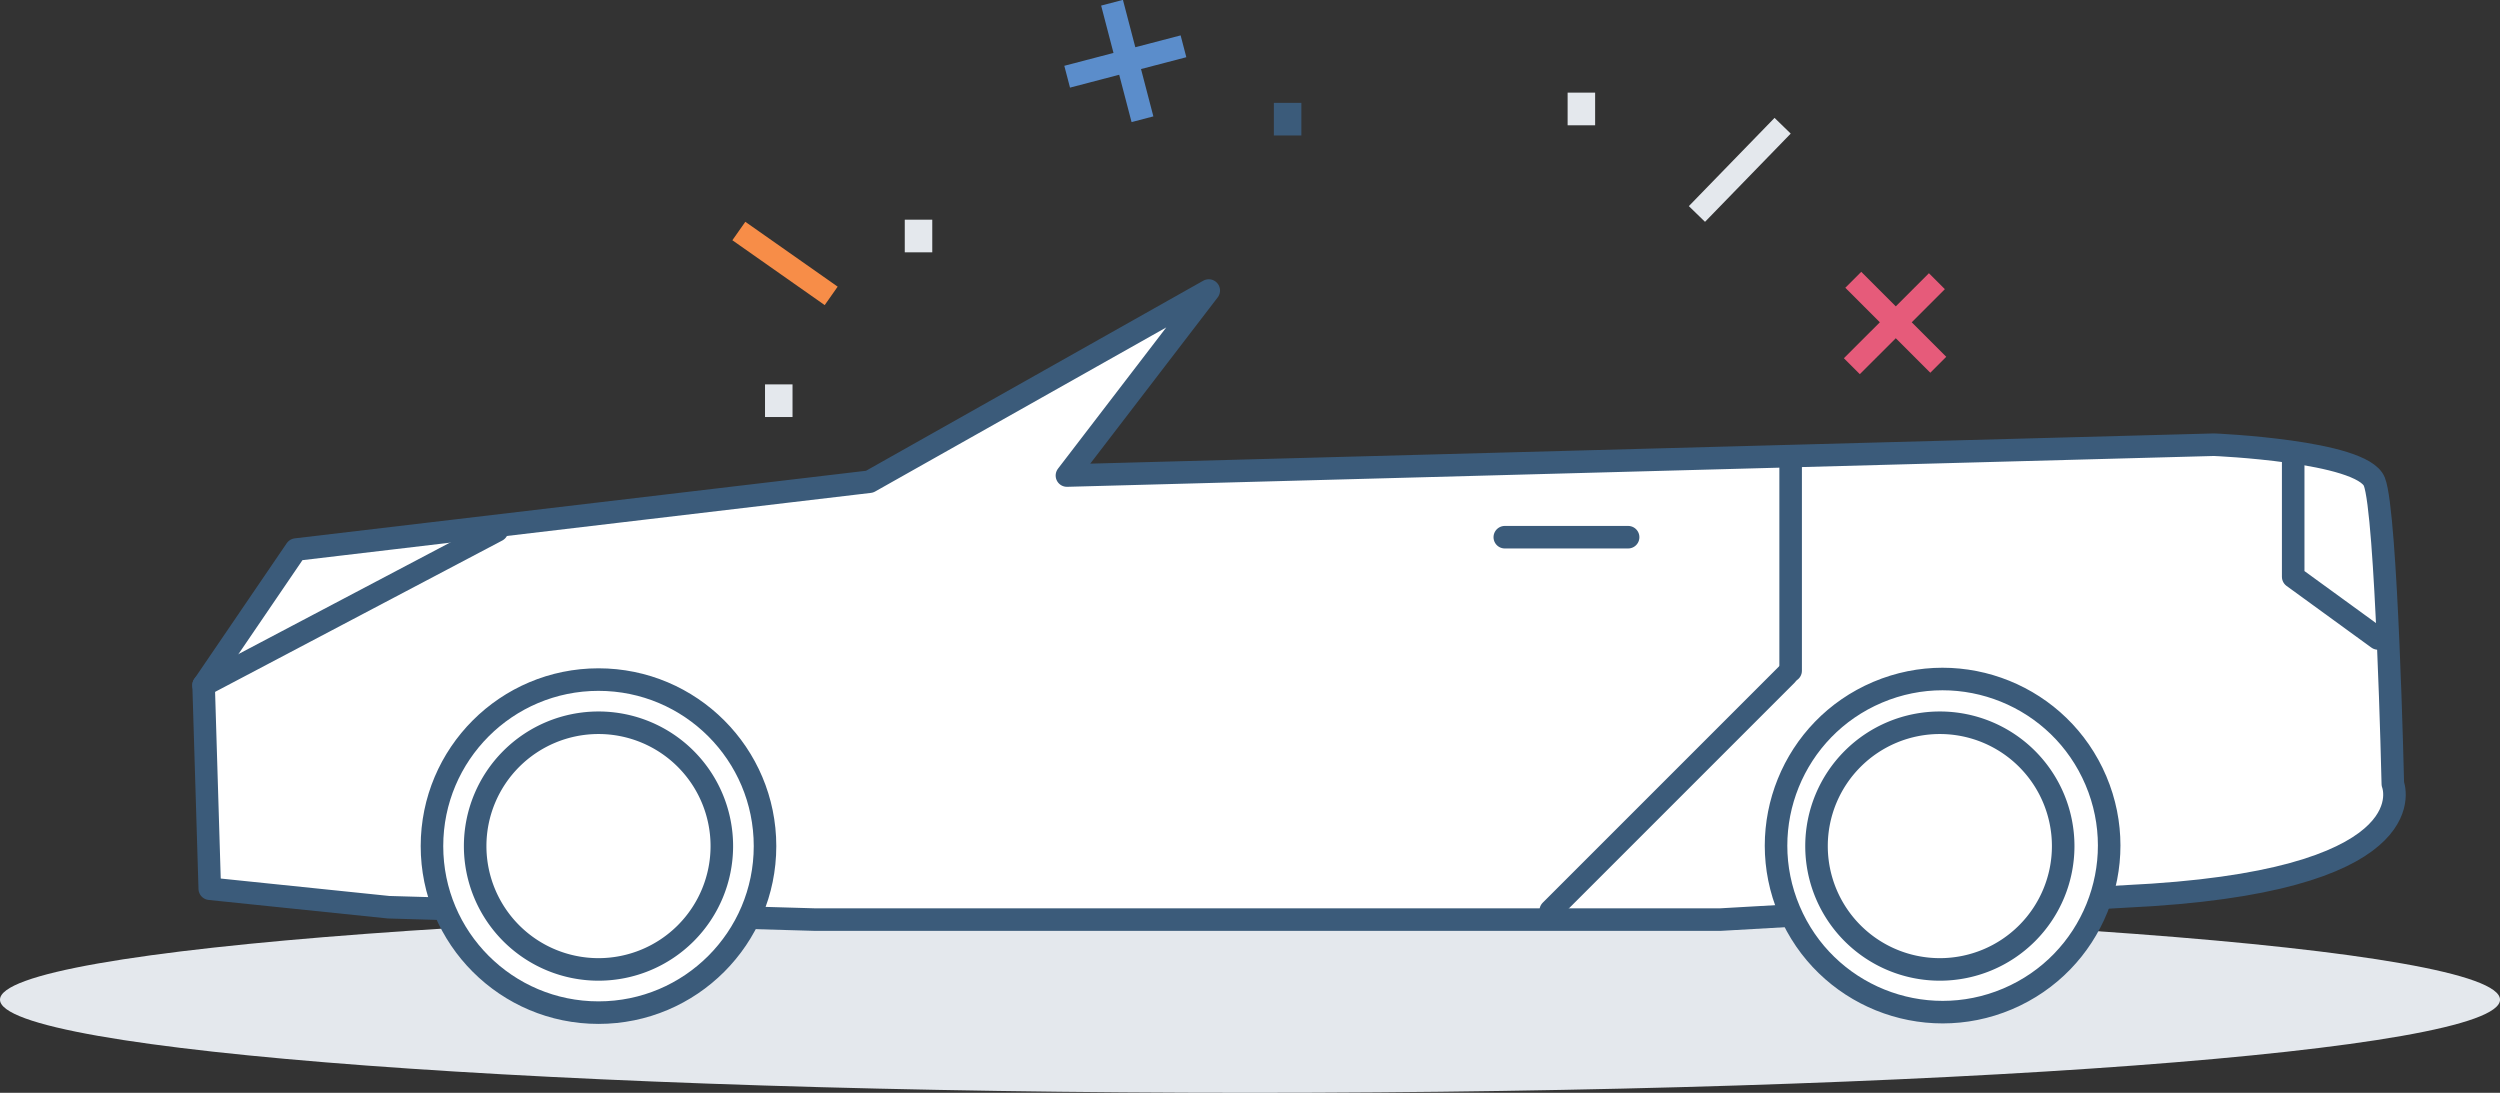 <svg xmlns="http://www.w3.org/2000/svg" width="110.899" height="48.475" viewBox="0 0 110.899 48.475">
  <rect x="0" y="0" width="110.899" height="48.475" fill="#333333" stroke="none"/>
  <g id="Grupo_9652" data-name="Grupo 9652" transform="translate(-91 -2920)">
    <path id="Trazado_6977" data-name="Trazado 6977" d="M172.9,324.8c0,2.282-24.825,4.132-55.45,4.132S62,327.08,62,324.8s24.826-4.131,55.449-4.131S172.9,322.517,172.9,324.8Z" transform="translate(29 2639.545)" fill="#e4e8ed"/>
    <path id="Trazado_6984" data-name="Trazado 6984" d="M114.372,282.025l-2.01.525-.549-2.1-.967.253.548,2.1-2.182.571.253.968,2.182-.571.549,2.1.967-.253-.548-2.1,2.01-.525Z" transform="translate(29 2639.545)" fill="#5b8dcb"/>
    <path id="Trazado_6986" data-name="Trazado 6986" d="M147.566,292.575l-1.47,1.47-1.532-1.532-.707.707,1.532,1.532-1.595,1.594.707.707,1.595-1.594,1.532,1.531.707-.707-1.532-1.531,1.47-1.47Z" transform="translate(29 2639.545)" fill="#e65b7a"/>
    <rect id="Rectángulo_5231" data-name="Rectángulo 5231" width="1.22" height="1.447" transform="translate(147.508 2924.563)" fill="#3b5b7a"/>
    <rect id="Rectángulo_5232" data-name="Rectángulo 5232" width="1.22" height="1.449" transform="translate(160.539 2924.109)" fill="#e4e8ed"/>
    <rect id="Rectángulo_5233" data-name="Rectángulo 5233" width="1.22" height="1.448" transform="translate(124.936 2937.051)" fill="#e4e8ed"/>
    <rect id="Rectángulo_5234" data-name="Rectángulo 5234" width="1.22" height="1.448" transform="translate(131.135 2929.745)" fill="#e4e8ed"/>
    <path id="Trazado_6987" data-name="Trazado 6987" d="M157.476,320.152c12.311-.821,10.669-4.923,10.669-4.923s-.273-12.038-.82-13.406-7.113-1.641-7.113-1.641l-50.884,1.368,6.292-8.207-15.046,8.48-25.442,3.01-4.1,6.019.273,9.027,7.934.82,18.876.548h40.214Z" transform="translate(29 2639.545)" fill="#fff" stroke="#3b5b7a" stroke-linecap="round" stroke-linejoin="round" stroke-width="1"/>
    <circle id="Elipse_1482" data-name="Elipse 1482" cx="7.387" cy="7.387" r="7.387" transform="translate(110.162 2950.146)" stroke-width="1" stroke="#3b5b7a" stroke-linecap="round" stroke-linejoin="round" fill="#fff"/>
    <circle id="Elipse_1483" data-name="Elipse 1483" cx="7.387" cy="7.387" r="7.387" transform="translate(167.49 2953.59) rotate(-22.963)" stroke-width="1" stroke="#3b5b7a" stroke-linecap="round" stroke-linejoin="round" fill="#fff"/>
    <line id="Línea_1637" data-name="Línea 1637" x2="5.471" transform="translate(157.752 2943.83)" fill="none" stroke="#3b5b7a" stroke-linecap="round" stroke-linejoin="round" stroke-width="1"/>
    <path id="Trazado_6988" data-name="Trazado 6988" d="M94.02,317.987a5.471,5.471,0,1,1-5.471-5.471A5.47,5.47,0,0,1,94.02,317.987Z" transform="translate(29 2639.545)" fill="none" stroke="#3b5b7a" stroke-linecap="round" stroke-linejoin="round" stroke-width="1"/>
    <path id="Trazado_6989" data-name="Trazado 6989" d="M153.522,317.987a5.471,5.471,0,1,1-5.471-5.471A5.471,5.471,0,0,1,153.522,317.987Z" transform="translate(29 2639.545)" fill="none" stroke="#3b5b7a" stroke-linecap="round" stroke-linejoin="round" stroke-width="1"/>
    <path id="Trazado_6990" data-name="Trazado 6990" d="M163.725,300.57v5.472l3.762,2.735" transform="translate(29 2639.545)" fill="none" stroke="#3b5b7a" stroke-linecap="round" stroke-linejoin="round" stroke-width="1"/>
    <line id="Línea_1638" data-name="Línea 1638" y1="6.861" x2="13.019" transform="translate(100.029 2943.535)" fill="none" stroke="#3b5b7a" stroke-linecap="round" stroke-linejoin="round" stroke-width="1"/>
    <line id="Línea_1639" data-name="Línea 1639" x1="4.096" y1="2.877" transform="translate(123.775 2930.248)" fill="none" stroke="#f78d48" stroke-miterlimit="10" stroke-width="1"/>
    <line id="Línea_1640" data-name="Línea 1640" y1="3.914" x2="3.802" transform="translate(166.275 2925.578)" fill="none" stroke="#e4e8ed" stroke-miterlimit="10" stroke-width="1"/>
    <line id="Línea_1657" data-name="Línea 1657" y2="9.223" transform="translate(170.432 2940.531)" fill="none" stroke="#3b5b7a" stroke-linecap="round" stroke-linejoin="round" stroke-width="1"/>
    <line id="Línea_1658" data-name="Línea 1658" x1="10.464" y2="10.464" transform="translate(159.789 2949.932)" fill="none" stroke="#3b5b7a" stroke-linecap="round" stroke-linejoin="round" stroke-width="1"/>
  </g>
</svg>
